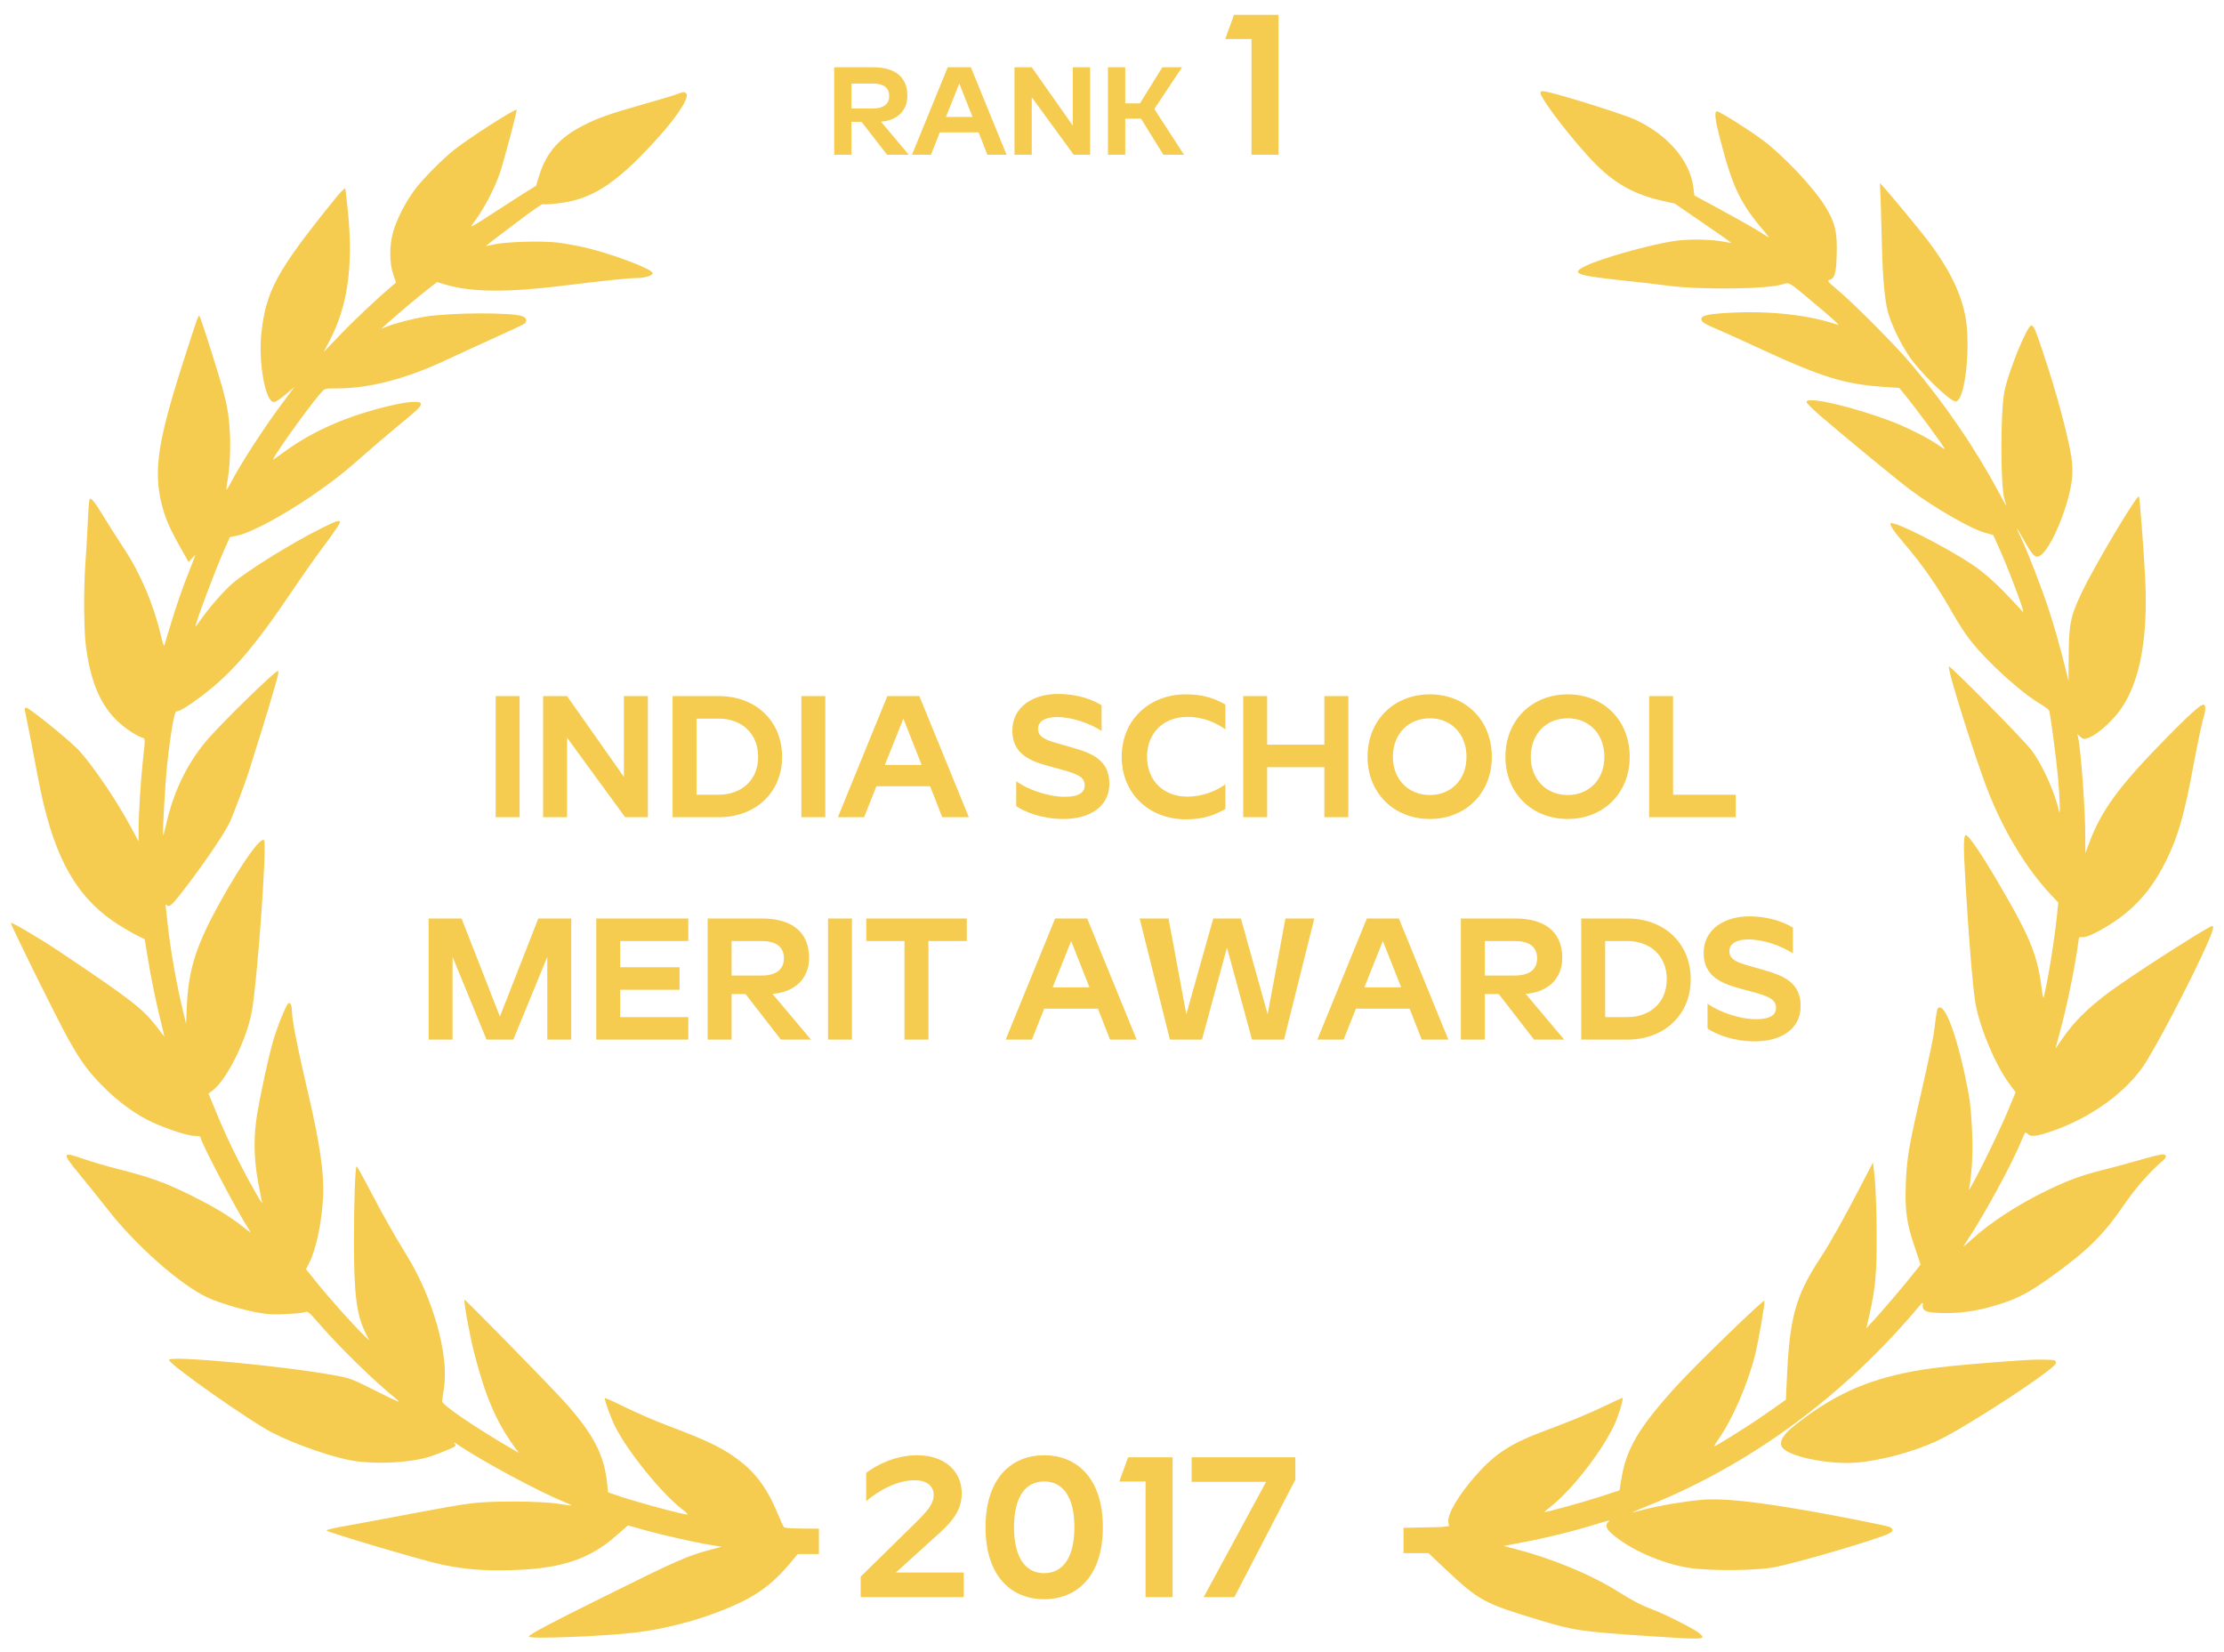 <svg width="140" height="104" viewBox="0 0 140 104" fill="none" xmlns="http://www.w3.org/2000/svg">
<path d="M40.425 6.584C41.478 6.281 42.483 5.986 42.658 5.914C43.049 5.77 43.033 5.77 43.169 5.858C43.552 6.097 42.252 7.9 40.266 9.894C38.336 11.832 36.956 12.605 35.082 12.805C34.627 12.861 34.22 12.877 34.172 12.853C34.133 12.829 33.55 13.22 32.88 13.73C32.299 14.168 31.635 14.67 31.272 14.945L31.118 15.062C30.823 15.285 30.591 15.477 30.599 15.485C30.608 15.493 30.831 15.453 31.094 15.389C31.764 15.221 34.109 15.15 35.098 15.269C35.528 15.325 36.27 15.453 36.749 15.564C38.463 15.947 41.159 16.968 41.087 17.207C41.031 17.367 40.561 17.502 40.058 17.502C39.508 17.51 38.057 17.662 35.401 17.989C31.995 18.412 29.714 18.396 28.143 17.941L27.505 17.758L27.026 18.133C26.452 18.571 24.953 19.831 24.395 20.342L23.996 20.701L24.291 20.581C24.849 20.358 25.99 20.055 26.747 19.935C28.39 19.672 32.163 19.656 32.873 19.903C33.144 20.007 33.208 20.214 33.016 20.374C32.96 20.421 32.155 20.804 31.245 21.211C30.328 21.626 28.973 22.248 28.223 22.599C25.615 23.835 23.286 24.449 21.212 24.449C20.463 24.449 20.447 24.457 20.239 24.688C19.394 25.629 16.89 29.163 17.233 28.915C17.32 28.852 17.679 28.596 18.022 28.349C19.785 27.089 21.898 26.172 24.474 25.558C25.679 25.27 26.452 25.215 26.492 25.414C26.524 25.574 26.277 25.813 25.033 26.826C24.466 27.296 23.533 28.086 22.959 28.596C21.699 29.721 20.877 30.359 19.569 31.252C17.711 32.512 15.781 33.541 14.936 33.717L14.473 33.812L14.114 34.61C13.516 35.974 12.312 39.172 12.312 39.427C12.312 39.451 12.463 39.26 12.647 38.996C13.213 38.191 14.082 37.202 14.665 36.699C15.59 35.91 18.309 34.219 20.152 33.294C21.149 32.791 21.404 32.704 21.404 32.879C21.404 32.951 20.997 33.549 20.503 34.211C20 34.873 19.059 36.205 18.413 37.17C15.941 40.831 14.561 42.418 12.599 43.885C11.801 44.483 11.291 44.786 11.091 44.786C10.972 44.786 10.717 46.302 10.509 48.256C10.398 49.333 10.214 52.531 10.27 52.578C10.286 52.594 10.358 52.331 10.438 51.988C10.884 49.939 11.722 48.168 12.934 46.701C13.763 45.696 17.296 42.234 17.496 42.234C17.528 42.234 17.528 42.386 17.48 42.569C17.392 42.968 16.61 45.576 16.132 47.068C15.957 47.634 15.765 48.224 15.725 48.376C15.55 48.974 14.704 51.247 14.465 51.757C14.146 52.427 13.125 53.95 11.953 55.514C10.868 56.949 10.693 57.133 10.517 56.989C10.414 56.901 10.406 56.917 10.438 57.117C10.454 57.244 10.509 57.723 10.557 58.185C10.725 59.772 11.115 61.99 11.53 63.688L11.714 64.446L11.761 63.33C11.873 60.969 12.352 59.485 13.899 56.71C15.263 54.269 16.403 52.674 16.619 52.89C16.818 53.089 16.22 61.519 15.861 63.625C15.566 65.363 14.282 67.971 13.396 68.633L13.125 68.841L13.468 69.67C13.995 70.978 14.425 71.911 15.103 73.251C15.717 74.455 16.603 76.01 16.507 75.699C16.475 75.62 16.363 75.029 16.244 74.383C15.964 72.844 15.957 71.488 16.204 70.029C16.459 68.569 16.898 66.576 17.185 65.555C17.432 64.685 17.974 63.337 18.134 63.178C18.262 63.05 18.373 63.266 18.373 63.617C18.373 64.167 18.724 65.953 19.41 68.872C20.136 71.991 20.407 73.865 20.343 75.293C20.263 76.872 19.92 78.563 19.498 79.432L19.266 79.894L19.904 80.692C20.63 81.601 22.217 83.388 22.839 83.986L23.246 84.385L23.007 83.898C22.441 82.758 22.281 81.474 22.281 78.124C22.281 75.707 22.361 73.418 22.449 73.418C22.48 73.418 22.847 74.08 23.27 74.886C24.06 76.409 24.785 77.693 25.591 79.001C27.258 81.697 28.263 85.278 27.952 87.352C27.888 87.742 27.84 88.117 27.832 88.205C27.816 88.436 30.001 89.92 32.282 91.236L32.665 91.459L32.354 91.036C31.23 89.489 30.544 87.87 29.85 85.166C29.555 84.002 29.172 81.896 29.244 81.817C29.284 81.785 34.539 87.144 35.472 88.173C37.307 90.191 38.033 91.555 38.216 93.357L38.272 93.939L38.591 94.051C39.731 94.466 43.113 95.383 43.273 95.335C43.312 95.319 43.169 95.175 42.953 95.016C41.654 94.019 39.54 91.411 38.727 89.808C38.455 89.258 38.072 88.213 38.072 88.014C38.072 87.974 38.639 88.229 39.333 88.572C40.019 88.915 41.215 89.433 41.98 89.72C44.748 90.765 45.681 91.236 46.758 92.113C47.683 92.871 48.337 93.804 48.927 95.207C49.111 95.662 49.302 96.077 49.342 96.125C49.398 96.204 49.94 96.228 51.551 96.228V97.823H50.219L49.709 98.438C48.807 99.514 47.898 100.24 46.726 100.814C44.772 101.771 42.284 102.489 39.987 102.768C37.945 103.007 33.287 103.191 33.287 103.023C33.287 102.904 34.523 102.242 37.953 100.543C42.635 98.214 43.288 97.927 44.844 97.52L45.426 97.369L44.844 97.273C43.791 97.106 41.709 96.635 40.601 96.324L39.532 96.021L38.782 96.675C37.108 98.158 35.289 98.757 32.227 98.836C30.4 98.884 29.371 98.804 27.824 98.493C26.755 98.278 20.59 96.452 20.55 96.34C20.535 96.3 21.109 96.165 21.826 96.045C22.536 95.917 23.852 95.67 24.753 95.502C27.784 94.928 28.941 94.721 29.738 94.625C30.934 94.474 34.093 94.49 35.114 94.657C35.568 94.729 35.959 94.785 35.975 94.769C35.983 94.753 35.792 94.657 35.536 94.553C33.965 93.923 30.36 91.985 28.853 90.965C28.614 90.797 28.518 90.757 28.606 90.861C28.741 91.02 28.741 91.028 28.087 91.307C27.72 91.459 27.226 91.642 26.987 91.714C25.75 92.081 23.741 92.185 22.281 91.961C21.021 91.77 18.588 90.933 17.153 90.191C15.693 89.441 10.637 85.876 10.637 85.605C10.637 85.31 17.903 85.988 21.165 86.594C22.026 86.753 22.185 86.809 23.717 87.583C25.057 88.253 25.288 88.349 24.993 88.109C23.453 86.841 21.412 84.855 20.024 83.252C19.45 82.59 19.37 82.526 19.195 82.598C19.091 82.638 18.564 82.694 18.022 82.718C17.257 82.758 16.866 82.742 16.252 82.63C15.255 82.455 13.803 82.016 13.069 81.681C11.355 80.883 8.531 78.387 6.753 76.098C6.234 75.436 5.445 74.455 4.998 73.913C3.874 72.565 3.898 72.469 5.238 72.948C5.708 73.115 6.745 73.418 7.534 73.618C9.465 74.112 10.342 74.423 11.953 75.213C13.444 75.947 14.449 76.553 15.303 77.231C15.757 77.598 15.829 77.638 15.701 77.446C14.944 76.29 12.631 71.903 12.631 71.608C12.631 71.536 12.519 71.504 12.256 71.504C11.849 71.504 10.589 71.098 9.616 70.659C8.603 70.196 7.487 69.399 6.53 68.434C5.572 67.477 5.126 66.871 4.296 65.403C3.618 64.191 0.652 58.193 0.684 58.098C0.707 58.018 2.462 59.047 3.658 59.844C8.324 62.971 9.01 63.505 9.903 64.685C10.103 64.948 10.294 65.196 10.326 65.236C10.358 65.267 10.278 64.901 10.15 64.414C9.855 63.258 9.496 61.535 9.281 60.179C9.185 59.589 9.106 59.102 9.098 59.102C8.938 59.078 7.941 58.528 7.367 58.153C4.671 56.383 3.276 53.767 2.35 48.734C2.127 47.53 1.672 45.209 1.569 44.723C1.537 44.603 1.561 44.547 1.649 44.547C1.848 44.547 4.512 46.717 5.014 47.283C5.979 48.376 7.415 50.513 8.276 52.132L8.723 52.961V52.244C8.723 51.27 8.858 49.133 9.002 47.801C9.153 46.422 9.153 46.485 8.938 46.429C8.834 46.406 8.531 46.246 8.26 46.071C6.609 45.002 5.78 43.439 5.413 40.719C5.277 39.738 5.261 37.122 5.373 35.495C5.421 34.881 5.485 33.724 5.525 32.919C5.557 32.121 5.612 31.444 5.644 31.412C5.74 31.316 5.995 31.635 6.53 32.528C6.825 33.015 7.407 33.924 7.814 34.546C8.826 36.069 9.68 38.079 10.118 39.961C10.214 40.4 10.318 40.703 10.342 40.639C10.366 40.575 10.517 40.073 10.677 39.523C11.052 38.27 11.506 36.939 11.929 35.902C12.104 35.455 12.264 35.041 12.288 34.977C12.312 34.913 12.232 34.977 12.104 35.12L11.873 35.383L11.299 34.362C10.637 33.174 10.39 32.592 10.166 31.683C9.664 29.641 9.943 27.775 11.434 23.093C12.376 20.15 12.487 19.807 12.551 19.879C12.583 19.911 12.806 20.573 13.053 21.339C14.226 25.023 14.369 25.598 14.465 27.137C14.529 28.189 14.465 29.521 14.306 30.343C14.266 30.582 14.242 30.79 14.258 30.814C14.282 30.829 14.385 30.67 14.497 30.447C15.087 29.29 16.666 26.842 17.831 25.302L18.541 24.353L17.958 24.848C17.591 25.151 17.32 25.326 17.217 25.31C16.69 25.231 16.26 22.79 16.451 20.98C16.746 18.308 17.416 17.072 20.965 12.669C21.388 12.135 21.699 11.816 21.731 11.872C21.755 11.928 21.843 12.669 21.922 13.523C22.225 16.832 21.874 19.265 20.774 21.394L20.383 22.152L21.444 21.044C22.329 20.118 23.733 18.802 24.698 17.981L24.929 17.79L24.753 17.271C24.506 16.553 24.506 15.469 24.745 14.607C24.969 13.802 25.535 12.709 26.125 11.92C26.644 11.234 27.896 9.966 28.622 9.407C29.611 8.634 32.314 6.903 32.522 6.903C32.585 6.903 31.708 10.189 31.453 10.931C31.046 12.071 30.384 13.291 29.69 14.185C29.571 14.344 29.866 14.185 30.703 13.634C31.357 13.212 32.306 12.598 32.817 12.271L33.75 11.688L33.949 11.026C34.404 9.575 35.241 8.642 36.757 7.876C37.682 7.413 38.28 7.198 40.425 6.584Z" fill="#F5CC4F"/>
<path d="M31.203 43.818H32.71V51.443H31.203V43.818ZM35.695 43.818L39.274 48.905V43.818H40.782V51.443H39.352L35.695 46.434V51.443H34.188V43.818H35.695ZM42.339 43.818H45.243C47.57 43.818 49.233 45.381 49.233 47.642C49.233 49.88 47.57 51.443 45.243 51.443H42.339V43.818ZM45.243 45.237H43.846V50.025H45.243C46.695 50.025 47.725 49.093 47.725 47.642C47.725 46.179 46.695 45.237 45.243 45.237ZM50.446 43.818H51.953V51.443H50.446V43.818ZM54.394 51.443H52.743L55.857 43.818H57.874L60.988 51.443H59.315L58.55 49.492H55.17L54.394 51.443ZM56.866 45.237L55.702 48.151H58.018L56.866 45.237ZM68.281 49.437C68.281 48.905 67.793 48.728 67.007 48.495L66.031 48.229C64.835 47.908 63.726 47.453 63.726 45.99C63.726 44.505 65.023 43.685 66.585 43.685C67.949 43.685 68.857 44.095 69.345 44.395V46.013C68.669 45.569 67.539 45.137 66.541 45.137C65.776 45.137 65.344 45.414 65.344 45.88C65.344 46.423 65.887 46.6 66.707 46.833L67.528 47.066C68.736 47.42 69.833 47.83 69.833 49.337C69.833 50.778 68.603 51.554 66.94 51.554C65.621 51.554 64.524 51.122 63.97 50.745V49.182C64.701 49.703 65.987 50.157 67.018 50.157C67.938 50.157 68.281 49.88 68.281 49.437ZM74.655 51.576C72.339 51.576 70.61 49.958 70.61 47.642C70.61 45.325 72.339 43.708 74.655 43.708C75.786 43.708 76.506 43.985 77.138 44.35V45.913C76.595 45.525 75.786 45.126 74.744 45.126C73.259 45.126 72.206 46.123 72.206 47.642C72.206 49.16 73.259 50.146 74.744 50.146C75.786 50.146 76.595 49.758 77.138 49.371V50.922C76.506 51.288 75.786 51.576 74.655 51.576ZM78.26 43.818H79.767V46.877H83.368V43.818H84.876V51.443H83.368V48.296H79.767V51.443H78.26V43.818ZM90.01 51.554C87.76 51.554 86.087 49.936 86.087 47.642C86.087 45.325 87.76 43.708 90.01 43.708C92.248 43.708 93.911 45.325 93.911 47.642C93.911 49.936 92.248 51.554 90.01 51.554ZM90.01 50.047C91.329 50.047 92.315 49.093 92.315 47.642C92.315 46.179 91.329 45.215 90.01 45.215C88.68 45.215 87.682 46.179 87.682 47.642C87.682 49.093 88.691 50.047 90.01 50.047ZM98.689 51.554C96.44 51.554 94.766 49.936 94.766 47.642C94.766 45.325 96.44 43.708 98.689 43.708C100.928 43.708 102.59 45.325 102.59 47.642C102.59 49.936 100.928 51.554 98.689 51.554ZM98.689 50.047C100.008 50.047 100.995 49.093 100.995 47.642C100.995 46.179 100.008 45.215 98.689 45.215C97.36 45.215 96.362 46.179 96.362 47.642C96.362 49.093 97.371 50.047 98.689 50.047ZM103.812 43.818H105.319V50.025H109.264V51.443H103.812V43.818ZM30.628 65.443L28.489 60.234V65.443H26.982V57.818H29.054L31.47 63.991L33.886 57.818H35.959V65.443H34.452V60.234L32.313 65.443H30.628ZM37.534 57.818H43.33V59.237H39.041V60.888H42.776V62.307H39.041V64.025H43.33V65.443H37.534V57.818ZM44.547 57.818H47.972C49.756 57.818 50.931 58.594 50.931 60.301C50.931 61.653 49.966 62.473 48.626 62.562L51.053 65.443H49.157L46.93 62.573H46.054V65.443H44.547V57.818ZM47.927 59.237H46.054V61.409H47.927C48.803 61.409 49.346 61.077 49.346 60.323C49.346 59.569 48.814 59.237 47.927 59.237ZM52.123 57.818H53.63V65.443H52.123V57.818ZM54.531 59.237V57.818H60.859V59.237H58.444V65.443H56.936V59.237H54.531ZM64.957 65.443H63.306L66.42 57.818H68.437L71.551 65.443H69.878L69.113 63.492H65.733L64.957 65.443ZM67.429 59.237L66.265 62.151H68.581L67.429 59.237ZM73.647 65.443L71.741 57.818H73.559L74.678 63.847L76.374 57.818H78.114L79.798 63.847L80.917 57.818H82.735L80.829 65.443H78.812L77.238 59.647L75.664 65.443H73.647ZM84.579 65.443H82.927L86.041 57.818H88.058L91.173 65.443H89.499L88.734 63.492H85.354L84.579 65.443ZM87.05 59.237L85.886 62.151H88.203L87.05 59.237ZM91.961 57.818H95.385C97.17 57.818 98.344 58.594 98.344 60.301C98.344 61.653 97.38 62.473 96.039 62.562L98.466 65.443H96.571L94.344 62.573H93.468V65.443H91.961V57.818ZM95.341 59.237H93.468V61.409H95.341C96.217 61.409 96.76 61.077 96.76 60.323C96.76 59.569 96.228 59.237 95.341 59.237ZM99.537 57.818H102.44C104.768 57.818 106.43 59.381 106.43 61.642C106.43 63.88 104.768 65.443 102.44 65.443H99.537V57.818ZM102.44 59.237H101.044V64.025H102.44C103.892 64.025 104.923 63.093 104.923 61.642C104.923 60.179 103.892 59.237 102.44 59.237ZM111.799 63.437C111.799 62.905 111.311 62.728 110.524 62.495L109.549 62.229C108.352 61.908 107.244 61.453 107.244 59.99C107.244 58.505 108.541 57.685 110.103 57.685C111.466 57.685 112.375 58.095 112.863 58.395V60.013C112.187 59.569 111.056 59.137 110.059 59.137C109.294 59.137 108.862 59.414 108.862 59.88C108.862 60.423 109.405 60.6 110.225 60.833L111.045 61.066C112.253 61.42 113.35 61.83 113.35 63.337C113.35 64.778 112.12 65.554 110.458 65.554C109.139 65.554 108.042 65.122 107.488 64.745V63.182C108.219 63.703 109.505 64.157 110.535 64.157C111.455 64.157 111.799 63.88 111.799 63.437Z" fill="#F5CC4F"/>
<path d="M118.387 12.591C118.403 13.181 118.442 14.458 118.466 15.423C118.522 17.56 118.634 18.804 118.833 19.594C119.025 20.343 119.575 21.516 120.157 22.393C120.819 23.398 122.741 25.272 123.108 25.272C123.714 25.272 124.097 21.612 123.682 19.729C123.355 18.222 122.582 16.731 121.234 14.984C120.723 14.33 119.017 12.264 118.562 11.762L118.339 11.515L118.387 12.591Z" fill="#F5CC4F"/>
<path d="M127.359 85.623C122.406 85.974 120.915 86.157 119.136 86.604C116.847 87.178 115.045 88.095 113.011 89.698C112.245 90.304 111.99 90.727 112.166 91.07C112.469 91.652 114.965 92.195 116.783 92.075C118.331 91.963 120.436 91.405 121.984 90.679C123.762 89.842 129.241 86.269 129.409 85.83C129.433 85.766 129.409 85.679 129.345 85.639C129.241 85.575 128.157 85.567 127.359 85.623Z" fill="#F5CC4F"/>
<path d="M89.922 97.769H88.351V96.174L90.736 96.126L91.214 96.071L91.174 95.816C91.095 95.329 91.82 94.093 92.929 92.849C94.125 91.493 95.114 90.855 97.331 90.033C99.094 89.371 99.884 89.044 101.04 88.494C101.63 88.207 102.125 87.984 102.141 87.999C102.204 88.063 101.861 89.188 101.63 89.674C100.857 91.317 99.11 93.59 97.786 94.699C97.467 94.954 97.212 95.177 97.212 95.185C97.212 95.241 99.788 94.523 100.793 94.196L101.949 93.814L102.045 93.216C102.356 91.206 103.114 89.914 105.57 87.21C106.782 85.878 111.033 81.763 111.073 81.882C111.113 82.018 110.698 84.403 110.491 85.256C110.004 87.17 109.055 89.363 108.162 90.615C108.011 90.831 107.899 91.014 107.915 91.03C107.963 91.086 110.108 89.738 111.265 88.925L112.421 88.111L112.477 86.899C112.652 82.895 113.011 81.603 114.63 79.123C115.22 78.23 116.042 76.754 117.142 74.641L117.908 73.165L118.02 74.242C118.076 74.84 118.131 76.347 118.131 77.631C118.147 80.12 118.06 81.101 117.677 82.776L117.485 83.613L117.964 83.095C118.57 82.433 119.942 80.822 120.484 80.128L120.899 79.601L120.556 78.573C120.03 77.057 119.918 76.276 119.966 74.665C120.006 73.173 120.141 72.288 120.708 69.799C121.545 66.131 121.704 65.357 121.808 64.472C121.864 63.961 121.944 63.515 121.992 63.467C122.43 63.028 123.292 65.429 123.93 68.898C124.145 70.063 124.233 72.479 124.097 73.755C124.049 74.242 123.985 74.704 123.962 74.784C123.706 75.582 125.748 71.506 126.434 69.839L126.881 68.755L126.506 68.244C125.604 67.056 124.568 64.56 124.336 63.036C124.161 61.848 123.93 59.041 123.73 55.619C123.595 53.338 123.595 52.62 123.738 52.572C123.914 52.517 124.879 53.96 126.29 56.425C127.814 59.065 128.276 60.269 128.508 62.127C128.571 62.661 128.627 62.885 128.659 62.757C128.946 61.545 129.329 59.16 129.504 57.453L129.568 56.815L129.074 56.289C127.582 54.694 126.195 52.429 125.206 49.956C124.4 47.947 122.558 42.093 122.685 41.957C122.765 41.885 127.208 46.383 127.846 47.181C128.523 48.034 129.345 49.837 129.616 51.073C129.704 51.456 129.664 50.164 129.552 48.96C129.441 47.731 129.074 44.996 128.994 44.733C128.97 44.669 128.723 44.477 128.436 44.31C127.208 43.592 125.078 41.654 123.993 40.258C123.706 39.891 123.244 39.174 122.957 38.671C122.008 36.972 121.011 35.537 119.83 34.165C119.208 33.447 118.937 33.032 119.017 32.945C119.208 32.761 122.454 34.404 124.145 35.537C124.512 35.776 125.086 36.231 125.421 36.55C125.947 37.028 126.274 37.363 127.335 38.512C127.542 38.735 126.426 35.776 125.748 34.285L125.469 33.678L124.958 33.535C124.073 33.296 121.816 31.996 120.237 30.823C119.543 30.313 115.819 27.242 114.542 26.134C114.088 25.743 113.721 25.368 113.721 25.304C113.721 24.929 116.56 25.576 119.057 26.524C120.054 26.899 121.433 27.601 122.039 28.032C122.247 28.183 122.414 28.287 122.414 28.263C122.414 28.144 120.66 25.767 119.854 24.786L119.551 24.419L118.722 24.363C116.146 24.196 114.774 23.781 110.93 22.01C109.725 21.452 108.449 20.87 108.098 20.726C107.285 20.383 107.101 20.264 107.101 20.088C107.101 19.857 107.524 19.761 108.888 19.69C111.376 19.546 113.944 19.833 115.675 20.447C115.866 20.511 115.436 20.112 114.104 19.004C112.596 17.736 112.628 17.759 112.246 17.887C111.344 18.206 107.061 18.254 104.988 17.983C104.461 17.911 103.193 17.759 102.165 17.656C99.134 17.329 98.839 17.209 99.868 16.715C100.873 16.244 103.776 15.423 105.315 15.183C106.224 15.032 107.731 15.056 108.569 15.223C108.784 15.271 108.968 15.295 108.976 15.287C108.992 15.271 108.194 14.713 107.213 14.043L105.427 12.815L104.597 12.631C102.914 12.248 101.662 11.562 100.442 10.326C99.142 9.026 96.972 6.219 96.972 5.852C96.972 5.732 97.02 5.717 97.291 5.764C98.009 5.876 102.236 7.2 102.946 7.535C105.004 8.5 106.392 10.119 106.599 11.81L106.663 12.304L108.377 13.237C110.012 14.131 110.539 14.434 111.169 14.841C111.424 15.008 111.408 14.976 110.993 14.489C109.542 12.775 109.063 11.77 108.298 8.819C107.963 7.551 107.899 7.009 108.082 7.009C108.242 7.009 110.068 8.149 110.93 8.795C112.269 9.792 114.184 11.818 114.909 13.014C115.523 14.019 115.667 14.625 115.619 16.069C115.587 17.193 115.492 17.536 115.165 17.616C114.997 17.656 115.045 17.72 115.723 18.294C116.76 19.163 119.344 21.771 120.285 22.888C122.454 25.456 124.32 28.191 125.804 30.959C126.051 31.429 126.266 31.812 126.282 31.812C126.298 31.812 126.258 31.661 126.195 31.469C125.916 30.72 125.916 25.767 126.195 24.555C126.498 23.199 127.622 20.487 127.869 20.487C128.021 20.487 128.109 20.695 128.619 22.218C129.433 24.626 130.174 27.386 130.398 28.805C130.446 29.148 130.469 29.683 130.446 30.002C130.31 31.645 129.162 34.492 128.436 34.971C128.141 35.162 127.973 35.01 127.439 34.061C126.936 33.16 126.801 33.017 127.192 33.79C127.558 34.516 128.587 37.18 128.978 38.4C129.345 39.532 129.68 40.713 130.023 42.101L130.214 42.858L130.222 41.383C130.238 39.269 130.326 38.831 131.028 37.331C131.857 35.593 134.577 31.023 134.649 31.262C134.704 31.445 134.936 34.452 135.031 36.263C135.263 40.529 134.601 43.536 133.046 45.203C132.463 45.841 131.865 46.304 131.443 46.455C131.171 46.543 131.131 46.535 130.956 46.383L130.765 46.208L130.812 46.407C130.988 47.157 131.267 50.89 131.267 52.628L131.275 53.705L131.498 53.099C132.272 51.017 133.381 49.502 136.292 46.535C137.783 45.012 138.565 44.31 138.716 44.358C138.868 44.406 138.86 44.701 138.684 45.267C138.597 45.562 138.341 46.774 138.118 47.963C137.512 51.272 137.121 52.644 136.316 54.263C135.287 56.313 133.987 57.637 131.929 58.706C131.514 58.913 131.243 59.009 131.092 58.993C130.884 58.961 130.868 58.977 130.828 59.32C130.613 60.923 130.103 63.395 129.648 65.046C129.504 65.588 129.385 66.019 129.401 66.003C129.409 65.995 129.584 65.732 129.792 65.429C130.661 64.153 131.73 63.148 133.572 61.888C135.55 60.524 139.083 58.291 139.25 58.291C139.394 58.291 139.314 58.578 138.916 59.479C137.927 61.712 135.662 66.035 134.92 67.112C133.795 68.755 131.746 70.246 129.489 71.091C128.38 71.498 127.877 71.594 127.694 71.418C127.614 71.347 127.527 71.291 127.503 71.291C127.479 71.291 127.375 71.498 127.271 71.754C126.697 73.197 124.815 76.658 123.738 78.23C123.507 78.573 123.523 78.564 124.145 77.998C125.357 76.906 127.104 75.773 128.978 74.88C130.27 74.266 131.044 73.979 132.416 73.636C133.03 73.484 134.098 73.197 134.776 72.998C135.454 72.798 136.076 72.655 136.164 72.663C136.419 72.703 136.395 72.862 136.116 73.093C135.35 73.739 134.433 74.784 133.739 75.797C132.408 77.743 131.411 78.732 129.034 80.431C127.766 81.332 127.136 81.675 126.043 82.042C124.767 82.465 123.69 82.656 122.534 82.656C121.306 82.656 121.011 82.56 121.035 82.177C121.05 81.938 121.042 81.946 120.715 82.337C116.05 87.872 110.236 92.147 103.911 94.715C103.233 94.986 102.699 95.217 102.731 95.217C102.763 95.217 103.114 95.13 103.52 95.018C104.398 94.787 105.865 94.531 107.046 94.42C108.338 94.292 110.3 94.492 113.841 95.106C115.627 95.417 118.49 95.983 118.889 96.103C119.2 96.206 119.216 96.374 118.929 96.525C118.211 96.892 113.075 98.4 111.655 98.663C110.475 98.878 107.628 98.894 106.32 98.695C104.605 98.431 102.523 97.506 101.423 96.509C101.072 96.198 101.032 95.935 101.303 95.752C101.399 95.68 101.032 95.768 100.482 95.943C99.254 96.334 97.299 96.82 95.792 97.1L94.652 97.315L95.385 97.506C97.738 98.12 100.123 99.101 101.877 100.202C102.819 100.792 103.313 101.047 104.031 101.319C104.82 101.614 106.647 102.539 106.95 102.794C107.452 103.217 107.333 103.225 103.943 103.001C99.501 102.706 99.086 102.642 96.893 101.981C93.415 100.928 93.112 100.768 91.031 98.814L89.922 97.769Z" fill="#F5CC4F"/>
<path d="M60.669 100.54H54.18V99.247L57.572 95.919C58.365 95.138 58.775 94.678 58.775 94.102C58.775 93.526 58.327 93.18 57.572 93.18C56.407 93.18 55.23 93.897 54.526 94.498V92.719C55.063 92.297 56.279 91.606 57.725 91.606C59.441 91.606 60.541 92.578 60.541 94.012C60.541 95.266 59.684 96.022 58.749 96.854L56.394 98.991H60.669V100.54ZM65.726 100.668C63.704 100.668 62.04 99.273 62.04 96.137C62.04 93.014 63.704 91.606 65.726 91.606C67.749 91.606 69.425 93.014 69.425 96.137C69.425 99.273 67.749 100.668 65.726 100.668ZM65.726 99.03C66.904 99.03 67.633 98.057 67.633 96.137C67.633 94.217 66.904 93.257 65.726 93.257C64.561 93.257 63.832 94.217 63.832 96.137C63.832 98.057 64.561 99.03 65.726 99.03ZM71.013 91.734H73.816V100.54H72.114V93.257H70.463L71.013 91.734ZM77.702 100.54H75.769L79.699 93.282H75.014V91.734H81.542V93.142L77.702 100.54Z" fill="#F5CC4F"/>
<path d="M52.511 4.235H54.983C56.271 4.235 57.119 4.795 57.119 6.027C57.119 7.003 56.423 7.595 55.455 7.659L57.207 9.739H55.839L54.231 7.667H53.599V9.739H52.511V4.235ZM54.951 5.259H53.599V6.827H54.951C55.583 6.827 55.975 6.587 55.975 6.043C55.975 5.499 55.591 5.259 54.951 5.259ZM58.603 9.739H57.411L59.659 4.235H61.115L63.363 9.739H62.155L61.603 8.331H59.163L58.603 9.739ZM60.387 5.259L59.547 7.363H61.219L60.387 5.259ZM64.948 4.235L67.532 7.907V4.235H68.621V9.739H67.588L64.948 6.123V9.739H63.861V4.235H64.948ZM74.529 9.739H73.233L71.825 7.467H70.833V9.739H69.745V4.235H70.833V6.507H71.761L73.169 4.235H74.409L72.665 6.859L74.529 9.739ZM77.679 0.933H80.482V9.739H78.78V2.456H77.129L77.679 0.933Z" fill="#F5CC4F"/>
</svg>
